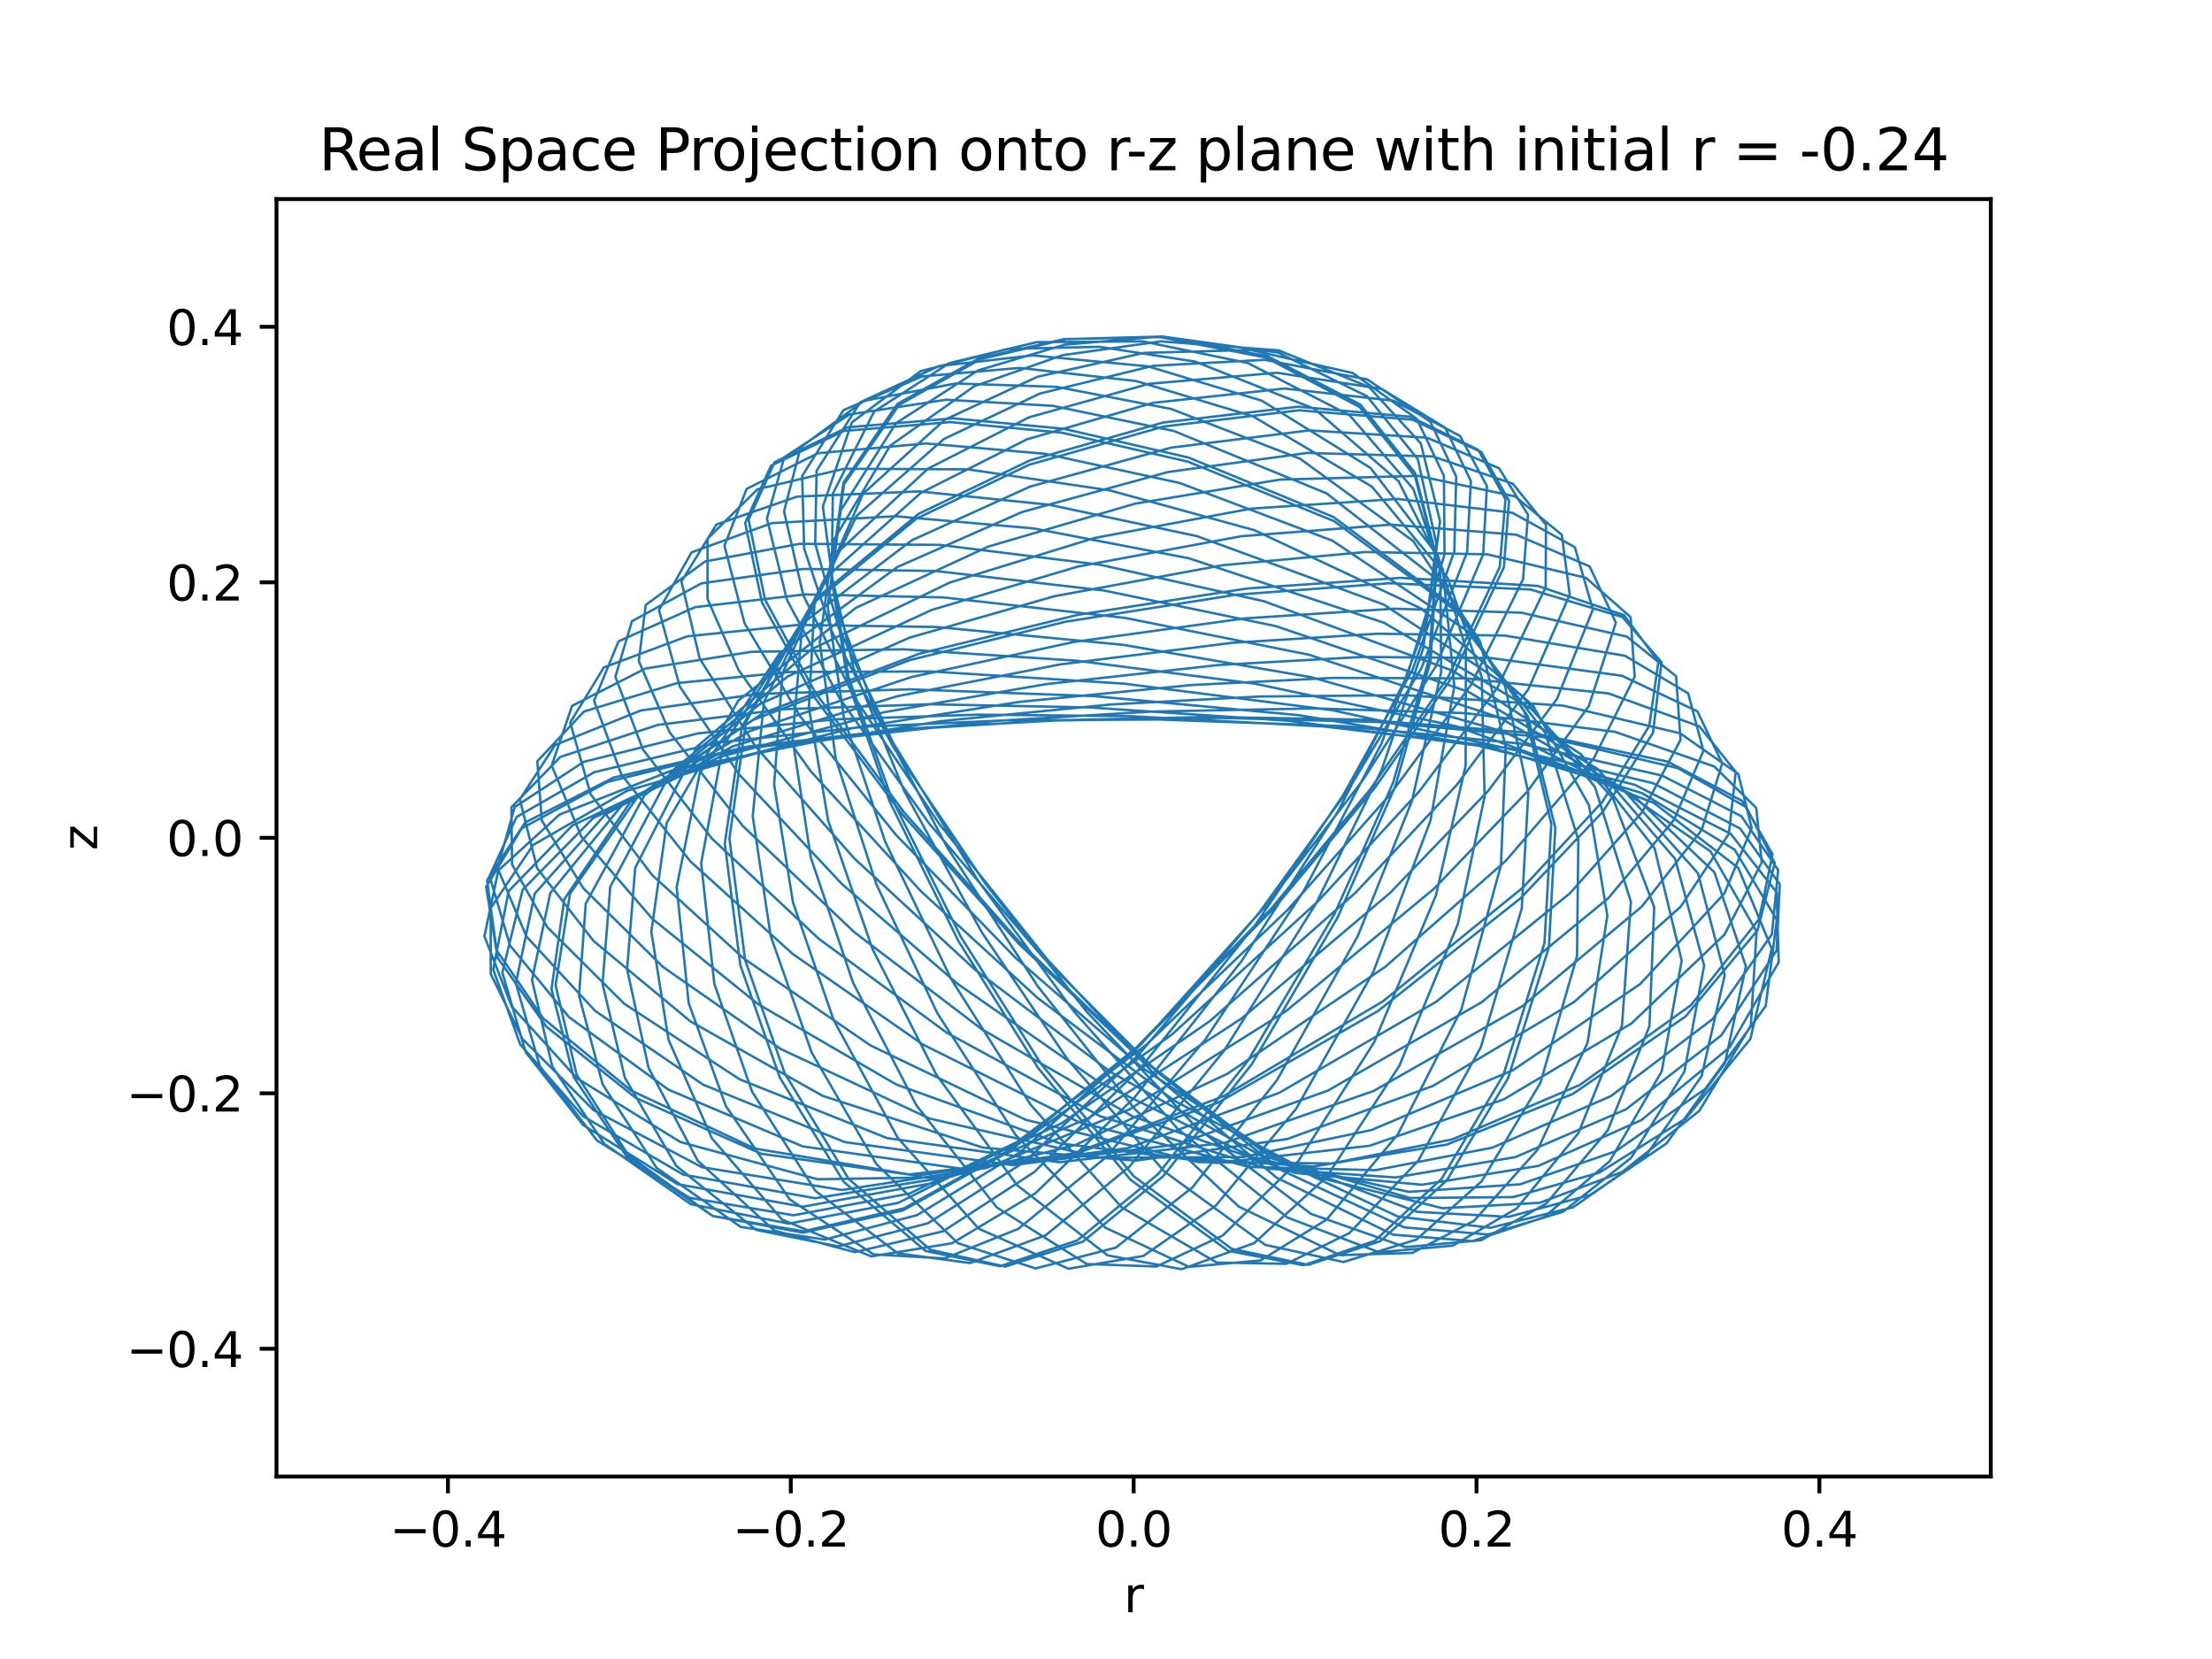 <?xml version="1.0" encoding="utf-8" standalone="no"?>
<!DOCTYPE svg PUBLIC "-//W3C//DTD SVG 1.1//EN"
  "http://www.w3.org/Graphics/SVG/1.1/DTD/svg11.dtd">
<svg xmlns:xlink="http://www.w3.org/1999/xlink" width="460.8pt" height="345.6pt" viewBox="0 0 460.8 345.6" xmlns="http://www.w3.org/2000/svg" version="1.1">
 <defs>
  <style type="text/css">*{stroke-linejoin: round; stroke-linecap: butt}</style>
 </defs>
 <g id="figure_1">
  <g id="patch_1">
   <path d="M 0 345.6 
L 460.8 345.6 
L 460.8 0 
L 0 0 
z
" style="fill: #ffffff"/>
  </g>
  <g id="axes_1">
   <g id="patch_2">
    <path d="M 57.6 307.584 
L 414.72 307.584 
L 414.72 41.472 
L 57.6 41.472 
z
" style="fill: #ffffff"/>
   </g>
   <g id="matplotlib.axis_1">
    <g id="xtick_1">
     <g id="line2d_1">
      <defs>
       <path id="m23ff209907" d="M 0 0 
L 0 3.5 
" style="stroke: #000000; stroke-width: 0.8"/>
      </defs>
      <g>
       <use xlink:href="#m23ff209907" x="93.312" y="307.584" style="stroke: #000000; stroke-width: 0.8"/>
      </g>
     </g>
     <g id="text_1">
      <!-- −0.4 -->
      <g transform="translate(81.171 322.182) scale(0.1 -0.1)">
       <defs>
        <path id="DejaVuSans-2212" d="M 678 2272 
L 4684 2272 
L 4684 1741 
L 678 1741 
L 678 2272 
z
" transform="scale(0.016)"/>
        <path id="DejaVuSans-30" d="M 2034 4250 
Q 1547 4250 1301 3770 
Q 1056 3291 1056 2328 
Q 1056 1369 1301 889 
Q 1547 409 2034 409 
Q 2525 409 2770 889 
Q 3016 1369 3016 2328 
Q 3016 3291 2770 3770 
Q 2525 4250 2034 4250 
z
M 2034 4750 
Q 2819 4750 3233 4129 
Q 3647 3509 3647 2328 
Q 3647 1150 3233 529 
Q 2819 -91 2034 -91 
Q 1250 -91 836 529 
Q 422 1150 422 2328 
Q 422 3509 836 4129 
Q 1250 4750 2034 4750 
z
" transform="scale(0.016)"/>
        <path id="DejaVuSans-2e" d="M 684 794 
L 1344 794 
L 1344 0 
L 684 0 
L 684 794 
z
" transform="scale(0.016)"/>
        <path id="DejaVuSans-34" d="M 2419 4116 
L 825 1625 
L 2419 1625 
L 2419 4116 
z
M 2253 4666 
L 3047 4666 
L 3047 1625 
L 3713 1625 
L 3713 1100 
L 3047 1100 
L 3047 0 
L 2419 0 
L 2419 1100 
L 313 1100 
L 313 1709 
L 2253 4666 
z
" transform="scale(0.016)"/>
       </defs>
       <use xlink:href="#DejaVuSans-2212"/>
       <use xlink:href="#DejaVuSans-30" x="83.789"/>
       <use xlink:href="#DejaVuSans-2e" x="147.412"/>
       <use xlink:href="#DejaVuSans-34" x="179.199"/>
      </g>
     </g>
    </g>
    <g id="xtick_2">
     <g id="line2d_2">
      <g>
       <use xlink:href="#m23ff209907" x="164.736" y="307.584" style="stroke: #000000; stroke-width: 0.8"/>
      </g>
     </g>
     <g id="text_2">
      <!-- −0.2 -->
      <g transform="translate(152.595 322.182) scale(0.1 -0.1)">
       <defs>
        <path id="DejaVuSans-32" d="M 1228 531 
L 3431 531 
L 3431 0 
L 469 0 
L 469 531 
Q 828 903 1448 1529 
Q 2069 2156 2228 2338 
Q 2531 2678 2651 2914 
Q 2772 3150 2772 3378 
Q 2772 3750 2511 3984 
Q 2250 4219 1831 4219 
Q 1534 4219 1204 4116 
Q 875 4013 500 3803 
L 500 4441 
Q 881 4594 1212 4672 
Q 1544 4750 1819 4750 
Q 2544 4750 2975 4387 
Q 3406 4025 3406 3419 
Q 3406 3131 3298 2873 
Q 3191 2616 2906 2266 
Q 2828 2175 2409 1742 
Q 1991 1309 1228 531 
z
" transform="scale(0.016)"/>
       </defs>
       <use xlink:href="#DejaVuSans-2212"/>
       <use xlink:href="#DejaVuSans-30" x="83.789"/>
       <use xlink:href="#DejaVuSans-2e" x="147.412"/>
       <use xlink:href="#DejaVuSans-32" x="179.199"/>
      </g>
     </g>
    </g>
    <g id="xtick_3">
     <g id="line2d_3">
      <g>
       <use xlink:href="#m23ff209907" x="236.16" y="307.584" style="stroke: #000000; stroke-width: 0.8"/>
      </g>
     </g>
     <g id="text_3">
      <!-- 0.0 -->
      <g transform="translate(228.208 322.182) scale(0.1 -0.1)">
       <use xlink:href="#DejaVuSans-30"/>
       <use xlink:href="#DejaVuSans-2e" x="63.623"/>
       <use xlink:href="#DejaVuSans-30" x="95.41"/>
      </g>
     </g>
    </g>
    <g id="xtick_4">
     <g id="line2d_4">
      <g>
       <use xlink:href="#m23ff209907" x="307.584" y="307.584" style="stroke: #000000; stroke-width: 0.8"/>
      </g>
     </g>
     <g id="text_4">
      <!-- 0.2 -->
      <g transform="translate(299.632 322.182) scale(0.1 -0.1)">
       <use xlink:href="#DejaVuSans-30"/>
       <use xlink:href="#DejaVuSans-2e" x="63.623"/>
       <use xlink:href="#DejaVuSans-32" x="95.41"/>
      </g>
     </g>
    </g>
    <g id="xtick_5">
     <g id="line2d_5">
      <g>
       <use xlink:href="#m23ff209907" x="379.008" y="307.584" style="stroke: #000000; stroke-width: 0.8"/>
      </g>
     </g>
     <g id="text_5">
      <!-- 0.4 -->
      <g transform="translate(371.056 322.182) scale(0.1 -0.1)">
       <use xlink:href="#DejaVuSans-30"/>
       <use xlink:href="#DejaVuSans-2e" x="63.623"/>
       <use xlink:href="#DejaVuSans-34" x="95.41"/>
      </g>
     </g>
    </g>
    <g id="text_6">
     <!-- r -->
     <g transform="translate(234.105 335.861) scale(0.1 -0.1)">
      <defs>
       <path id="DejaVuSans-72" d="M 2631 2963 
Q 2534 3019 2420 3045 
Q 2306 3072 2169 3072 
Q 1681 3072 1420 2755 
Q 1159 2438 1159 1844 
L 1159 0 
L 581 0 
L 581 3500 
L 1159 3500 
L 1159 2956 
Q 1341 3275 1631 3429 
Q 1922 3584 2338 3584 
Q 2397 3584 2469 3576 
Q 2541 3569 2628 3553 
L 2631 2963 
z
" transform="scale(0.016)"/>
      </defs>
      <use xlink:href="#DejaVuSans-72"/>
     </g>
    </g>
   </g>
   <g id="matplotlib.axis_2">
    <g id="ytick_1">
     <g id="line2d_6">
      <defs>
       <path id="m0afd8379f4" d="M 0 0 
L -3.5 0 
" style="stroke: #000000; stroke-width: 0.8"/>
      </defs>
      <g>
       <use xlink:href="#m0afd8379f4" x="57.6" y="280.973" style="stroke: #000000; stroke-width: 0.8"/>
      </g>
     </g>
     <g id="text_7">
      <!-- −0.4 -->
      <g transform="translate(26.317 284.772) scale(0.1 -0.1)">
       <use xlink:href="#DejaVuSans-2212"/>
       <use xlink:href="#DejaVuSans-30" x="83.789"/>
       <use xlink:href="#DejaVuSans-2e" x="147.412"/>
       <use xlink:href="#DejaVuSans-34" x="179.199"/>
      </g>
     </g>
    </g>
    <g id="ytick_2">
     <g id="line2d_7">
      <g>
       <use xlink:href="#m0afd8379f4" x="57.6" y="227.75" style="stroke: #000000; stroke-width: 0.8"/>
      </g>
     </g>
     <g id="text_8">
      <!-- −0.2 -->
      <g transform="translate(26.317 231.55) scale(0.1 -0.1)">
       <use xlink:href="#DejaVuSans-2212"/>
       <use xlink:href="#DejaVuSans-30" x="83.789"/>
       <use xlink:href="#DejaVuSans-2e" x="147.412"/>
       <use xlink:href="#DejaVuSans-32" x="179.199"/>
      </g>
     </g>
    </g>
    <g id="ytick_3">
     <g id="line2d_8">
      <g>
       <use xlink:href="#m0afd8379f4" x="57.6" y="174.528" style="stroke: #000000; stroke-width: 0.8"/>
      </g>
     </g>
     <g id="text_9">
      <!-- 0.0 -->
      <g transform="translate(34.697 178.327) scale(0.1 -0.1)">
       <use xlink:href="#DejaVuSans-30"/>
       <use xlink:href="#DejaVuSans-2e" x="63.623"/>
       <use xlink:href="#DejaVuSans-30" x="95.41"/>
      </g>
     </g>
    </g>
    <g id="ytick_4">
     <g id="line2d_9">
      <g>
       <use xlink:href="#m0afd8379f4" x="57.6" y="121.306" style="stroke: #000000; stroke-width: 0.8"/>
      </g>
     </g>
     <g id="text_10">
      <!-- 0.2 -->
      <g transform="translate(34.697 125.105) scale(0.1 -0.1)">
       <use xlink:href="#DejaVuSans-30"/>
       <use xlink:href="#DejaVuSans-2e" x="63.623"/>
       <use xlink:href="#DejaVuSans-32" x="95.41"/>
      </g>
     </g>
    </g>
    <g id="ytick_5">
     <g id="line2d_10">
      <g>
       <use xlink:href="#m0afd8379f4" x="57.6" y="68.083" style="stroke: #000000; stroke-width: 0.8"/>
      </g>
     </g>
     <g id="text_11">
      <!-- 0.4 -->
      <g transform="translate(34.697 71.882) scale(0.1 -0.1)">
       <use xlink:href="#DejaVuSans-30"/>
       <use xlink:href="#DejaVuSans-2e" x="63.623"/>
       <use xlink:href="#DejaVuSans-34" x="95.41"/>
      </g>
     </g>
    </g>
    <g id="text_12">
     <!-- z -->
     <g transform="translate(20.238 177.152) rotate(-90) scale(0.1 -0.1)">
      <defs>
       <path id="DejaVuSans-7a" d="M 353 3500 
L 3084 3500 
L 3084 2975 
L 922 459 
L 3084 459 
L 3084 0 
L 275 0 
L 275 525 
L 2438 3041 
L 353 3041 
L 353 3500 
z
" transform="scale(0.016)"/>
      </defs>
      <use xlink:href="#DejaVuSans-7a"/>
     </g>
    </g>
   </g>
   <g id="line2d_11">
    <path d="M 236.16 239.578 
L 236.847 239.734 
L 243.029 240.991 
L 273.546 243.017 
L 301.392 238.439 
L 327.67 227.878 
L 351.104 211.772 
L 366.131 193.797 
L 369.715 179.81 
L 363.811 168.175 
L 349.528 160.011 
L 322.373 153.635 
L 287.216 150.41 
L 254.23 149.558 
L 220.082 150.081 
L 188.724 151.807 
L 155.834 155.531 
L 127.841 161.974 
L 109.399 171.343 
L 101.467 183.365 
L 103.442 197.949 
L 113.148 212.136 
L 131.41 227.146 
L 157.238 239.266 
L 189.43 244.66 
L 222.829 240.783 
L 253.867 229.642 
L 287.024 210.633 
L 316.709 187.167 
L 333.921 169.071 
L 344.345 152.659 
L 346.128 137.956 
L 337.985 128.541 
L 318.819 122.795 
L 289.46 121.499 
L 257.532 123.89 
L 221.903 129.531 
L 189.464 137.532 
L 156.916 149.965 
L 131.288 167.111 
L 117.543 187.334 
L 114.885 206.032 
L 119.491 224.328 
L 130.582 240.977 
L 148.455 253.298 
L 167.367 256.494 
L 188.317 251.716 
L 211.008 239.166 
L 237.649 217.471 
L 265.878 188.647 
L 286.462 164.032 
L 302.675 140.809 
L 313.287 118.152 
L 314.358 104.3 
L 308.588 94.192 
L 294.229 87.423 
L 270.632 85.471 
L 242.411 88.858 
L 214.414 96.809 
L 190.939 108.03 
L 169.035 125.965 
L 154.533 151.465 
L 150.988 175.753 
L 154.221 201.048 
L 162.433 224.433 
L 175.746 246.178 
L 192.834 260.603 
L 208.314 263.777 
L 224.382 258.417 
L 241.245 244.597 
L 259.941 221.015 
L 278.007 190.372 
L 290.188 163.109 
L 297.711 137.281 
L 299.253 116.107 
L 294.807 98.55 
L 283.417 84.308 
L 264.115 74.221 
L 242.11 70.11 
L 222.147 70.647 
L 204.31 74.797 
L 187.317 84.337 
L 175.852 100.841 
L 173.109 119.574 
L 176.544 141.793 
L 185.285 166.871 
L 199.641 196.01 
L 216.246 222.475 
L 235.524 245.782 
L 255.807 260.556 
L 271.555 263.58 
L 286.41 258.476 
L 300.329 245.546 
L 313.178 223.96 
L 321.743 196.432 
L 323.159 171.614 
L 317.611 148.383 
L 303.157 126.606 
L 277.754 107.678 
L 247.585 95.312 
L 221.572 89.318 
L 198.576 87.15 
L 176.577 89.017 
L 161.363 96.286 
L 155.937 108.286 
L 159.372 124.902 
L 169.79 144.192 
L 188.27 169.142 
L 212.349 196.211 
L 237.055 219.944 
L 264.041 240.584 
L 291.167 253.417 
L 310.478 255.768 
L 327.696 251.511 
L 342.638 241.078 
L 354.483 224.168 
L 359.292 203.149 
L 353.713 181.893 
L 337.742 164.036 
L 312.239 149.429 
L 272.668 136.386 
L 234.456 128.735 
L 196.517 124.45 
L 167.605 123.834 
L 144.795 126.48 
L 128.856 133.601 
L 123.759 145.994 
L 129.476 161.392 
L 143.842 179.461 
L 165.085 198.68 
L 192.282 217.609 
L 224.746 233.759 
L 260.267 243.108 
L 286.525 243.766 
L 310.876 239.081 
L 335.555 228.353 
L 356.727 212.336 
L 369.127 194.612 
L 370.422 181.23 
L 362.763 170.035 
L 346.249 161.568 
L 316.85 154.918 
L 280.123 151.271 
L 241.241 149.887 
L 209.385 150.068 
L 180.203 151.39 
L 149.487 154.704 
L 123.799 160.862 
L 107.607 170.198 
L 101.989 182.507 
L 106.25 196.971 
L 118.538 211.88 
L 139.253 226.994 
L 167.225 238.819 
L 201.113 243.577 
L 234.873 239.197 
L 266.42 227.689 
L 299.177 208.693 
L 327.04 186.094 
L 342.085 169.203 
L 350.081 154.137 
L 349.167 140.883 
L 338.907 132.62 
L 316.918 127.629 
L 290.376 126.806 
L 259.371 128.815 
L 223.727 133.73 
L 189.831 141.05 
L 156.233 152.294 
L 129.535 167.778 
L 114.627 186.059 
L 110.823 204.149 
L 115.042 222.173 
L 125.889 238.273 
L 143.923 250.856 
L 164.303 254.903 
L 187.103 250.586 
L 210.876 238.644 
L 238.745 217.677 
L 268.226 189.553 
L 289.603 165.492 
L 306.467 142.636 
L 317.28 120.673 
L 318.312 107.236 
L 312.27 97.532 
L 297.261 91.174 
L 272.737 89.657 
L 243.96 93.257 
L 214.578 101.37 
L 189.947 112.556 
L 166.574 130.34 
L 150.606 155.475 
L 146.068 179.793 
L 148.813 204.981 
L 156.666 227.402 
L 169.85 248.056 
L 187.037 261.091 
L 202.093 263.112 
L 217.832 257.33 
L 235.359 242.957 
L 255.002 218.872 
L 274.258 188.033 
L 287.86 160.274 
L 296.51 134.987 
L 299.235 113.32 
L 295.364 95.677 
L 284.765 82.536 
L 266.257 73.456 
L 241.969 70.079 
L 221.768 71.812 
L 203.758 77.163 
L 186.656 88.158 
L 175.144 106.328 
L 172.414 126.334 
L 175.807 149.596 
L 184.397 175.324 
L 198.135 203.931 
L 214.701 230.145 
L 233.678 251.529 
L 253.473 263.011 
L 267.977 263.273 
L 281.095 256.884 
L 295.423 241.834 
L 308.491 218.142 
L 317.007 189.238 
L 318.375 165.188 
L 313.53 142.915 
L 300.088 121.283 
L 276.319 102.752 
L 244.507 89.773 
L 219.335 84.541 
L 197.116 83.271 
L 176.963 86.335 
L 163.383 95.254 
L 159.761 108.032 
L 163.94 124.978 
L 174.919 145.494 
L 193.54 171.52 
L 217.004 199.12 
L 241.132 223.374 
L 267.017 243.808 
L 292.519 255.68 
L 309.986 257.171 
L 325.594 252.438 
L 339.823 241.174 
L 350.89 223.248 
L 355.003 201.158 
L 348.963 178.914 
L 332.863 160.206 
L 305.881 144.104 
L 265.771 130.43 
L 229.948 123.006 
L 194.855 118.944 
L 167.382 118.523 
L 146.117 121.526 
L 131.652 129.407 
L 128.194 140.969 
L 133.933 156.127 
L 148.282 174.665 
L 170.542 195.538 
L 197.267 215.158 
L 229.138 232.509 
L 263.85 243.433 
L 290.724 245.283 
L 315.654 241.057 
L 338.733 231.095 
L 358.595 215.669 
L 370.105 197.979 
L 370.755 184.205 
L 362.514 172.607 
L 344.413 163.173 
L 313.688 155.774 
L 275.724 151.336 
L 235.454 149.199 
L 203.657 148.874 
L 173.978 149.853 
L 145.388 152.782 
L 121.596 158.71 
L 107.231 168.118 
L 103.646 180.81 
L 109.671 195.095 
L 123.956 210.567 
L 146.473 225.957 
L 175.964 237.914 
L 210.971 242.711 
L 245.189 238.42 
L 276.644 227.183 
L 308.666 208.773 
L 335.016 187.128 
L 348.732 170.789 
L 354.85 156.414 
L 351.672 144.431 
L 338.502 136.603 
L 313.541 132.404 
L 286.888 132.017 
L 256.652 133.916 
L 220.647 138.445 
L 186.846 145.059 
L 152.704 155.458 
L 126.177 169.58 
L 111.408 186.142 
L 107.46 204.854 
L 112.445 222.064 
L 124.358 237.586 
L 143.668 249.525 
L 165.322 253.166 
L 189.422 248.654 
L 214.742 236.538 
L 244.119 215.52 
L 274.482 187.844 
L 295.686 164.82 
L 311.921 143.282 
L 321.992 122.345 
L 322.054 109.34 
L 315.142 100.758 
L 298.502 95.088 
L 272.326 94.357 
L 243.339 98.33 
L 212.898 106.669 
L 186.926 118.129 
L 162.405 136.115 
L 145.774 161.097 
L 140.961 184.784 
L 143.467 208.959 
L 151.208 230.407 
L 164.503 249.849 
L 182.002 261.32 
L 196.788 262.15 
L 212.101 256.005 
L 230.417 241.066 
L 251.114 216.514 
L 271.575 185.614 
L 287.775 154.935 
L 297.34 128.862 
L 299.987 108.568 
L 295.988 92.377 
L 285.171 80.594 
L 266.376 72.995 
L 241.863 71.112 
L 221.298 73.999 
L 202.909 80.487 
L 185.432 92.855 
L 173.628 112.591 
L 170.778 133.834 
L 174.105 158.083 
L 182.552 184.186 
L 195.237 211.004 
L 211.581 236.433 
L 230.284 255.763 
L 247.71 263.915 
L 262.606 262.569 
L 276.347 254.067 
L 291.177 236.341 
L 304.421 210.284 
L 312.676 180.264 
L 313.679 155.68 
L 308.319 133.565 
L 294.429 112.728 
L 270.82 95.552 
L 243.979 85.194 
L 220.214 80.596 
L 199.095 79.884 
L 179.967 83.512 
L 166.788 93.175 
L 163.329 106.534 
L 167.341 124.019 
L 177.857 145.054 
L 195.674 171.647 
L 218.14 199.842 
L 241.249 224.606 
L 265.962 245.337 
L 290.19 257.196 
L 306.739 258.546 
L 321.591 253.609 
L 335.366 241.864 
L 346.165 223.179 
L 350.328 200.112 
L 344.697 176.763 
L 329.371 157.134 
L 302.698 139.756 
L 263.252 125.234 
L 229.119 117.638 
L 195.786 113.508 
L 166.56 113.287 
L 146.861 116.977 
L 134.506 126.032 
L 133.076 137.72 
L 139.509 152.569 
L 154.729 172.046 
L 177.904 194.142 
L 204.499 214.389 
L 235.945 232.56 
L 269.81 244.344 
L 296.214 246.804 
L 320.461 242.878 
L 341.935 233.336 
L 360.277 218.22 
L 370.536 200.434 
L 370.106 185.878 
L 360.543 173.706 
L 340.571 163.489 
L 307.995 155.343 
L 268.484 150.158 
L 226.956 147.372 
L 193.57 146.712 
L 163.287 147.738 
L 137.033 151.012 
L 116.747 157.675 
L 106.545 168.16 
L 106.66 180.055 
L 113.98 193.114 
L 130.023 209.082 
L 154.092 224.85 
L 184.829 237.096 
L 220.656 242.121 
L 255.15 238.07 
L 286.139 227.277 
L 317.165 209.594 
L 342.001 188.873 
L 354.497 172.901 
L 358.772 159.027 
L 353.598 148.181 
L 337.851 140.767 
L 310.61 137.086 
L 283.731 136.855 
L 253.839 138.535 
L 217.842 142.53 
L 184.203 148.364 
L 149.817 157.75 
L 123.546 170.439 
L 108.87 185.371 
L 104.646 202.593 
L 109.503 219.182 
L 121.487 234.38 
L 141.143 246.684 
L 167.225 251.384 
L 194.098 246.497 
L 221.186 233.969 
L 252.033 212.715 
L 282.382 185.97 
L 303.421 163.571 
L 318.381 143.588 
L 327.004 123.887 
L 325.35 111.408 
L 315.621 103.409 
L 295.416 99.128 
L 266.644 99.91 
L 236.436 104.93 
L 205.882 113.862 
L 178.324 126.615 
L 153.833 145.924 
L 138.889 171.414 
L 135.687 194.091 
L 139.263 216.579 
L 148.287 237.11 
L 162.913 254.069 
L 181.512 261.735 
L 198.317 258.996 
L 215.64 248.629 
L 236.291 228.678 
L 258.68 200.156 
L 278.811 168.886 
L 293.044 140.99 
L 300.915 115.555 
L 300.797 99.139 
L 295.149 87.26 
L 281.773 77.694 
L 260.488 72.906 
L 238.315 73.511 
L 216.069 78.506 
L 196.825 87.438 
L 179.764 102.875 
L 169.661 125.951 
L 168.503 147.441 
L 172.529 170.954 
L 181.76 197.702 
L 195.038 223.844 
L 211.888 246.904 
L 230.731 261.51 
L 246.155 264.399 
L 261.265 258.965 
L 276.338 245.198 
L 291.493 222.054 
L 303.698 192.482 
L 309.268 165.95 
L 308.67 141.045 
L 301.614 120.441 
L 285.773 101.358 
L 261.002 86.721 
L 236.703 79.381 
L 212.378 76.644 
L 192.104 78.415 
L 175.71 85.442 
L 167.106 99.15 
L 167.525 114.309 
L 173.327 131.641 
L 186.109 155.654 
L 205.311 184.122 
L 226.283 210.647 
L 249.173 234.808 
L 273.082 252.863 
L 292.793 259.792 
L 308.58 258.358 
L 322.111 250.727 
L 334.931 235.453 
L 343.615 213.751 
L 344.598 188.966 
L 336.025 166.318 
L 319.053 147.733 
L 288.342 129.74 
L 247.63 116.291 
L 215.234 110.07 
L 186.518 107.543 
L 160.809 108.972 
L 144.063 115.068 
L 137.275 127.082 
L 141.602 143 
L 154.034 161.392 
L 175.441 184.205 
L 199.549 205.003 
L 228.814 225.346 
L 261.09 241.147 
L 293.491 248.287 
L 316.687 246.707 
L 336.56 239.837 
L 355.197 226.872 
L 367.823 209.591 
L 370.147 191.613 
L 361.348 176.995 
L 342.067 165.223 
L 310.525 155.644 
L 270.589 148.987 
L 227.932 145.019 
L 189.523 143.6 
L 157.939 144.546 
L 133.5 148.008 
L 115.631 155.198 
L 108.293 166.517 
L 111.879 180.832 
L 123.663 196.042 
L 143.852 212.788 
L 171.37 228.283 
L 204.772 239.073 
L 236.568 241.788 
L 268.166 237.282 
L 298.512 226.223 
L 327.924 208.731 
L 350.122 188.868 
L 360.151 173.709 
L 361.588 160.796 
L 354.025 151.324 
L 335.1 144.459 
L 305.443 141.319 
L 277.782 141.219 
L 248.248 142.702 
L 212.417 146.211 
L 177.479 151.704 
L 143.816 160.37 
L 119.221 171.967 
L 105.961 185.65 
L 102.739 201.945 
L 108.375 217.585 
L 121.461 232.533 
L 142.329 244.69 
L 169.82 249.614 
L 198.5 245.025 
L 226.827 232.867 
L 258.705 212.127 
L 289.58 186.008 
L 310.034 164.736 
L 324.342 145.609 
L 331.829 126.971 
L 328.068 113.992 
L 315.009 106.799 
L 291.178 103.939 
L 260.687 105.95 
L 227.964 112.086 
L 197.854 121.356 
L 169.04 135.277 
L 145.176 155.549 
L 132.32 180.808 
L 130.639 201.908 
L 135.099 222.426 
L 145.357 241.799 
L 161.288 256.34 
L 178.061 260.852 
L 196.445 256.506 
L 215.417 244.192 
L 237.695 222.355 
L 261.461 192.736 
L 279.827 165.612 
L 294.226 139.613 
L 302.966 114.819 
L 303.353 99.261 
L 297.97 87.845 
L 284.827 79.04 
L 263.457 74.963 
L 240.232 76.205 
L 216.637 81.986 
L 196.62 91.46 
L 178.424 107.487 
L 167.043 131.248 
L 165.116 153.986 
L 168.91 178.644 
L 177.682 204.656 
L 190.892 230.244 
L 207.649 251.53 
L 226.387 263.318 
L 240.894 263.84 
L 254.735 257.362 
L 270.45 241.898 
L 286.297 217.069 
L 299.136 186.508 
L 305.314 159.488 
L 305.374 135.124 
L 299.537 115.759 
L 285.522 97.497 
L 262.86 83.471 
L 239.169 76.321 
L 215.117 74.034 
L 195.61 76.267 
L 179.209 83.797 
L 170.111 98.07 
L 169.826 113.252 
L 174.712 130.804 
L 186.068 154.76 
L 203.74 183.43 
L 223.639 210.606 
L 245.391 235.22 
L 268.173 253.63 
L 287.279 260.865 
L 302.654 259.49 
L 315.947 251.745 
L 328.79 236.073 
L 337.89 213.628 
L 339.745 187.862 
L 332.278 163.986 
L 316.945 144.82 
L 288.256 125.935 
L 249.339 111.683 
L 218.594 105.152 
L 191.467 102.366 
L 166.072 103.452 
L 149.247 109.259 
L 141.954 121.145 
L 145.753 137.19 
L 157.414 155.547 
L 177.997 178.853 
L 203.135 202.012 
L 231.379 223.338 
L 262.46 240.619 
L 293.759 249.561 
L 315.222 249.381 
L 333.175 244.278 
L 351.192 232.986 
L 364.63 216.435 
L 369.089 197.656 
L 362.121 180.801 
L 344.544 167.27 
L 316.834 156.544 
L 277.549 147.948 
L 234.106 142.411 
L 193.989 139.878 
L 164.421 139.987 
L 141.083 142.3 
L 121.654 148.227 
L 111.935 158.586 
L 112.87 170.942 
L 121.498 185.011 
L 138.075 201.406 
L 162.633 218.521 
L 193.634 233.01 
L 229.418 241.186 
L 258.973 241.029 
L 285.7 235.404 
L 315.159 222.945 
L 341.649 205.02 
L 359.21 186.136 
L 364.912 172.508 
L 362.129 161.24 
L 349.994 152.755 
L 325.725 147.007 
L 292.834 144.821 
L 262.415 145.095 
L 231.487 146.751 
L 196.088 150.215 
L 160.694 156.01 
L 130.639 164.723 
L 111.055 176.032 
L 102.222 189.17 
L 102.225 202.885 
L 108.83 216.413 
L 123.657 231.265 
L 146.214 243.142 
L 175.388 247.903 
L 205.605 243.282 
L 235.194 231.149 
L 267.918 210.629 
L 298.692 185.169 
L 318.161 164.915 
L 330.997 147.057 
L 336.616 129.714 
L 331.164 118.009 
L 315.883 111.394 
L 289.82 109.285 
L 258.615 111.701 
L 224.629 118.009 
L 194.082 127.066 
L 164.053 140.95 
L 139.828 160.736 
L 127.13 184.746 
L 125.516 204.966 
L 130.172 224.523 
L 140.877 242.887 
L 157.533 256.21 
L 174.587 259.647 
L 193.3 254.83 
L 213.429 242.048 
L 237.071 219.861 
L 262.238 190.223 
L 281.15 164.101 
L 296.103 139.201 
L 305.623 115.052 
L 306.409 100.217 
L 301.07 89.116 
L 287.834 81.021 
L 266.048 77.652 
L 239.35 79.956 
L 214.372 86.934 
L 193.346 97.611 
L 174.489 115.071 
L 162.999 140.278 
L 161.268 163.408 
L 165.189 187.971 
L 173.666 212.498 
L 187.008 237.02 
L 203.876 255.945 
L 222.592 264.301 
L 238.174 261.639 
L 253.254 251.178 
L 270.012 230.976 
L 286.098 202.439 
L 297.977 170.999 
L 302.963 142.947 
L 300.573 118.58 
L 291.361 100.278 
L 273.798 85.157 
L 248.954 75.321 
L 229.062 72.247 
L 209.962 72.679 
L 191.797 77.309 
L 177.467 87.99 
L 171.42 105.482 
L 174.166 126.369 
L 182.553 148.673 
L 197.347 176.579 
L 216.167 205.44 
L 236.404 231.05 
L 258.083 251.376 
L 279.171 261.469 
L 294.182 261.008 
L 307.091 254.305 
L 320.324 239.488 
L 330.719 217.208 
L 334.839 190.733 
L 331.022 167.781 
L 319.383 147.013 
L 296.081 126.784 
L 261.314 110.449 
L 231.167 102.149 
L 201.616 97.771 
L 175.822 97.652 
L 157.817 101.912 
L 147.402 112.214 
L 147.386 124.774 
L 153.863 139.593 
L 168.876 160.65 
L 191.902 185.714 
L 216.134 207.876 
L 244.569 229.257 
L 274.822 245.325 
L 300.527 251.697 
L 320.765 250.567 
L 337.898 244.163 
L 354.001 231.409 
L 364.73 213.638 
L 365.933 194.078 
L 356.333 177.364 
L 336.129 163.285 
L 303.465 151.318 
L 261.472 142.431 
L 224.229 137.632 
L 188.169 135.264 
L 156.527 135.786 
L 134.483 139.262 
L 119.173 147.042 
L 114.925 159.474 
L 121.121 174.324 
L 135.933 191.436 
L 157.856 209.133 
L 186.712 225.919 
L 220.804 238.186 
L 253.501 242.276 
L 285.294 238.692 
L 313.244 229.028 
L 339.842 213.222 
L 359.227 194.71 
L 367.003 179.664 
L 365.859 168.305 
L 357.115 159.675 
L 336.409 152.447 
L 305.18 148.553 
L 273.918 147.575 
L 240.064 148.225 
L 207.022 150.208 
L 172.341 154.022 
L 140.087 160.453 
L 116.577 169.676 
L 103.802 181.345 
L 100.914 195.025 
L 106.599 209.663 
L 120.131 224.572 
L 141.726 237.896 
L 170.316 245.662 
L 197.397 245.213 
L 224.052 238.51 
L 255.706 223.682 
L 288.617 201.377 
L 313.683 179.328 
L 332.03 157.97 
L 340.535 140.951 
L 339.681 128.561 
L 330.386 120.369 
L 309.822 115.471 
L 284.401 114.995 
L 254.722 117.743 
L 219.673 124.202 
L 189.423 132.853 
L 158.372 146.622 
L 134.232 165.711 
L 122.02 188.264 
L 120.625 207.421 
L 125.541 225.885 
L 136.807 243.315 
L 154.318 255.591 
L 171.844 258.227 
L 191.072 253.122 
L 212.452 240.059 
L 237.535 217.716 
L 264.102 188.227 
L 283.851 162.596 
L 299.08 138.845 
L 308.973 115.482 
L 309.752 101.255 
L 304.155 90.824 
L 290.316 83.478 
L 267.634 80.93 
L 240.205 83.923 
L 213.965 91.509 
L 191.853 102.653 
L 171.756 120.608 
L 159.137 146.266 
L 156.804 170.013 
L 160.537 194.944 
L 169.088 219.261 
L 182.531 242.45 
L 199.543 258.982 
L 215.735 264.236 
L 232.401 259.921 
L 248.429 247.341 
L 266.055 224.957 
L 282.852 194.997 
L 294.129 166.862 
L 300.221 140.007 
L 300.043 118.758 
L 294.431 101.87 
L 281.158 86.518 
L 259.937 75.617 
L 238.054 71.113 
L 215.967 71.28 
L 197.773 75.639 
L 182.095 85.741 
L 173.492 102.847 
L 173.269 120.055 
L 177.841 139.256 
L 188.388 164.838 
L 204.551 194.257 
L 222.271 220.527 
L 242.521 244.015 
L 263.572 259.324 
L 279.884 262.901 
L 295.056 258.237 
L 308.662 246.07 
L 320.905 225.555 
L 328.52 199.191 
L 328.795 174.977 
L 321.906 152.702 
L 305.635 131.423 
L 277.559 112.627 
L 245.709 100.601 
L 217.752 94.542 
L 192.935 92.374 
L 170.38 94.42 
L 155.537 101.844 
L 150.914 113.673 
L 155.11 129.862 
L 166.691 149.236 
L 186.645 173.91 
L 211.66 199.638 
L 238.045 222.501 
L 266.672 241.61 
L 295.173 252.445 
L 314.257 253.489 
L 331.301 248.917 
L 347.147 238.21 
L 359.322 221.486 
L 363.698 201.318 
L 357.165 181.739 
L 340.056 165.525 
L 313.283 152.428 
L 273.191 141.084 
L 234.032 134.336 
L 195.191 130.616 
L 166.354 130.179 
L 143.144 132.565 
L 125.798 139.037 
L 118.789 150.514 
L 123.041 165.467 
L 135.844 182.277 
L 154.878 199.622 
L 181.384 217.807 
L 213.636 233.261 
L 249.599 242.08 
L 277.367 242.374 
L 302.518 237.36 
L 329.097 226.023 
L 352.243 209.41 
L 366.462 191.454 
L 369.26 177.958 
L 362.904 166.83 
L 347.402 158.66 
L 319.385 152.716 
L 283.966 149.909 
L 252.066 149.353 
L 219.236 150.067 
L 187.377 152.03 
L 154.275 156.083 
L 126.58 162.882 
L 108.685 172.556 
L 101.272 184.761 
L 103.673 199.538 
L 113.816 213.865 
L 132.465 228.722 
L 158.61 240.359 
L 191.008 244.905 
L 223.673 240.274 
L 254.955 228.328 
L 288.116 208.575 
L 317.319 184.836 
L 333.815 167.026 
L 343.572 151.223 
L 345.481 137.82 
L 338.285 128.136 
L 320.312 122.046 
L 291.77 120.379 
L 259.71 122.602 
L 224.463 128.097 
L 191.525 136.178 
L 159.059 148.516 
L 133.016 165.718 
L 118.739 186.188 
L 115.737 205.227 
L 120.138 223.895 
L 130.935 240.706 
L 148.482 253.316 
L 167.275 256.789 
L 188.135 252.136 
L 210.5 239.725 
L 236.803 218.149 
L 264.787 189.333 
L 285.349 164.55 
L 301.702 140.985 
L 312.414 118.128 
L 313.624 104.021 
L 307.946 93.708 
L 293.786 86.816 
L 270.436 84.724 
L 242.343 88.014 
L 214.591 95.89 
L 191.357 107.049 
L 169.701 124.926 
L 155.395 150.401 
L 151.954 174.682 
L 155.231 200.02 
L 163.46 223.558 
L 176.758 245.549 
L 193.804 260.341 
L 209.403 263.861 
L 225.579 258.657 
L 242.298 245.034 
L 260.806 221.644 
L 278.664 191.099 
L 290.713 163.67 
L 298.023 137.656 
L 299.312 116.68 
L 294.762 99.222 
L 283.205 84.77 
L 263.728 74.491 
L 241.725 70.239 
L 221.715 70.641 
L 203.849 74.695 
L 186.953 84.142 
L 175.704 100.547 
L 173.174 119.013 
L 176.722 140.923 
L 185.617 165.977 
L 200.159 195.15 
L 216.838 221.581 
L 236.212 245.052 
L 256.592 260.154 
L 272.539 263.49 
L 287.552 258.561 
L 301.403 245.882 
L 314.18 224.579 
L 322.67 197.284 
L 324.005 172.491 
L 318.3 149.253 
L 303.639 127.51 
L 277.908 108.551 
L 247.475 96.17 
L 221.198 90.133 
L 197.956 87.929 
L 175.827 89.774 
L 160.613 97.003 
L 155.23 108.946 
L 158.733 125.488 
L 169.274 144.745 
L 187.93 169.625 
L 212.161 196.528 
L 237.089 220.14 
L 264.304 240.599 
L 264.304 240.599 
" clip-path="url(#p1c3758d549)" style="fill: none; stroke: #1f77b4; stroke-width: 0.5; stroke-linecap: square"/>
   </g>
   <g id="patch_3">
    <path d="M 57.6 307.584 
L 57.6 41.472 
" style="fill: none; stroke: #000000; stroke-width: 0.8; stroke-linejoin: miter; stroke-linecap: square"/>
   </g>
   <g id="patch_4">
    <path d="M 414.72 307.584 
L 414.72 41.472 
" style="fill: none; stroke: #000000; stroke-width: 0.8; stroke-linejoin: miter; stroke-linecap: square"/>
   </g>
   <g id="patch_5">
    <path d="M 57.6 307.584 
L 414.72 307.584 
" style="fill: none; stroke: #000000; stroke-width: 0.8; stroke-linejoin: miter; stroke-linecap: square"/>
   </g>
   <g id="patch_6">
    <path d="M 57.6 41.472 
L 414.72 41.472 
" style="fill: none; stroke: #000000; stroke-width: 0.8; stroke-linejoin: miter; stroke-linecap: square"/>
   </g>
   <g id="text_13">
    <!-- Real Space Projection onto r-z plane with initial r = -0.24 -->
    <g transform="translate(66.416 35.472) scale(0.12 -0.12)">
     <defs>
      <path id="DejaVuSans-52" d="M 2841 2188 
Q 3044 2119 3236 1894 
Q 3428 1669 3622 1275 
L 4263 0 
L 3584 0 
L 2988 1197 
Q 2756 1666 2539 1819 
Q 2322 1972 1947 1972 
L 1259 1972 
L 1259 0 
L 628 0 
L 628 4666 
L 2053 4666 
Q 2853 4666 3247 4331 
Q 3641 3997 3641 3322 
Q 3641 2881 3436 2590 
Q 3231 2300 2841 2188 
z
M 1259 4147 
L 1259 2491 
L 2053 2491 
Q 2509 2491 2742 2702 
Q 2975 2913 2975 3322 
Q 2975 3731 2742 3939 
Q 2509 4147 2053 4147 
L 1259 4147 
z
" transform="scale(0.016)"/>
      <path id="DejaVuSans-65" d="M 3597 1894 
L 3597 1613 
L 953 1613 
Q 991 1019 1311 708 
Q 1631 397 2203 397 
Q 2534 397 2845 478 
Q 3156 559 3463 722 
L 3463 178 
Q 3153 47 2828 -22 
Q 2503 -91 2169 -91 
Q 1331 -91 842 396 
Q 353 884 353 1716 
Q 353 2575 817 3079 
Q 1281 3584 2069 3584 
Q 2775 3584 3186 3129 
Q 3597 2675 3597 1894 
z
M 3022 2063 
Q 3016 2534 2758 2815 
Q 2500 3097 2075 3097 
Q 1594 3097 1305 2825 
Q 1016 2553 972 2059 
L 3022 2063 
z
" transform="scale(0.016)"/>
      <path id="DejaVuSans-61" d="M 2194 1759 
Q 1497 1759 1228 1600 
Q 959 1441 959 1056 
Q 959 750 1161 570 
Q 1363 391 1709 391 
Q 2188 391 2477 730 
Q 2766 1069 2766 1631 
L 2766 1759 
L 2194 1759 
z
M 3341 1997 
L 3341 0 
L 2766 0 
L 2766 531 
Q 2569 213 2275 61 
Q 1981 -91 1556 -91 
Q 1019 -91 701 211 
Q 384 513 384 1019 
Q 384 1609 779 1909 
Q 1175 2209 1959 2209 
L 2766 2209 
L 2766 2266 
Q 2766 2663 2505 2880 
Q 2244 3097 1772 3097 
Q 1472 3097 1187 3025 
Q 903 2953 641 2809 
L 641 3341 
Q 956 3463 1253 3523 
Q 1550 3584 1831 3584 
Q 2591 3584 2966 3190 
Q 3341 2797 3341 1997 
z
" transform="scale(0.016)"/>
      <path id="DejaVuSans-6c" d="M 603 4863 
L 1178 4863 
L 1178 0 
L 603 0 
L 603 4863 
z
" transform="scale(0.016)"/>
      <path id="DejaVuSans-20" transform="scale(0.016)"/>
      <path id="DejaVuSans-53" d="M 3425 4513 
L 3425 3897 
Q 3066 4069 2747 4153 
Q 2428 4238 2131 4238 
Q 1616 4238 1336 4038 
Q 1056 3838 1056 3469 
Q 1056 3159 1242 3001 
Q 1428 2844 1947 2747 
L 2328 2669 
Q 3034 2534 3370 2195 
Q 3706 1856 3706 1288 
Q 3706 609 3251 259 
Q 2797 -91 1919 -91 
Q 1588 -91 1214 -16 
Q 841 59 441 206 
L 441 856 
Q 825 641 1194 531 
Q 1563 422 1919 422 
Q 2459 422 2753 634 
Q 3047 847 3047 1241 
Q 3047 1584 2836 1778 
Q 2625 1972 2144 2069 
L 1759 2144 
Q 1053 2284 737 2584 
Q 422 2884 422 3419 
Q 422 4038 858 4394 
Q 1294 4750 2059 4750 
Q 2388 4750 2728 4690 
Q 3069 4631 3425 4513 
z
" transform="scale(0.016)"/>
      <path id="DejaVuSans-70" d="M 1159 525 
L 1159 -1331 
L 581 -1331 
L 581 3500 
L 1159 3500 
L 1159 2969 
Q 1341 3281 1617 3432 
Q 1894 3584 2278 3584 
Q 2916 3584 3314 3078 
Q 3713 2572 3713 1747 
Q 3713 922 3314 415 
Q 2916 -91 2278 -91 
Q 1894 -91 1617 61 
Q 1341 213 1159 525 
z
M 3116 1747 
Q 3116 2381 2855 2742 
Q 2594 3103 2138 3103 
Q 1681 3103 1420 2742 
Q 1159 2381 1159 1747 
Q 1159 1113 1420 752 
Q 1681 391 2138 391 
Q 2594 391 2855 752 
Q 3116 1113 3116 1747 
z
" transform="scale(0.016)"/>
      <path id="DejaVuSans-63" d="M 3122 3366 
L 3122 2828 
Q 2878 2963 2633 3030 
Q 2388 3097 2138 3097 
Q 1578 3097 1268 2742 
Q 959 2388 959 1747 
Q 959 1106 1268 751 
Q 1578 397 2138 397 
Q 2388 397 2633 464 
Q 2878 531 3122 666 
L 3122 134 
Q 2881 22 2623 -34 
Q 2366 -91 2075 -91 
Q 1284 -91 818 406 
Q 353 903 353 1747 
Q 353 2603 823 3093 
Q 1294 3584 2113 3584 
Q 2378 3584 2631 3529 
Q 2884 3475 3122 3366 
z
" transform="scale(0.016)"/>
      <path id="DejaVuSans-50" d="M 1259 4147 
L 1259 2394 
L 2053 2394 
Q 2494 2394 2734 2622 
Q 2975 2850 2975 3272 
Q 2975 3691 2734 3919 
Q 2494 4147 2053 4147 
L 1259 4147 
z
M 628 4666 
L 2053 4666 
Q 2838 4666 3239 4311 
Q 3641 3956 3641 3272 
Q 3641 2581 3239 2228 
Q 2838 1875 2053 1875 
L 1259 1875 
L 1259 0 
L 628 0 
L 628 4666 
z
" transform="scale(0.016)"/>
      <path id="DejaVuSans-6f" d="M 1959 3097 
Q 1497 3097 1228 2736 
Q 959 2375 959 1747 
Q 959 1119 1226 758 
Q 1494 397 1959 397 
Q 2419 397 2687 759 
Q 2956 1122 2956 1747 
Q 2956 2369 2687 2733 
Q 2419 3097 1959 3097 
z
M 1959 3584 
Q 2709 3584 3137 3096 
Q 3566 2609 3566 1747 
Q 3566 888 3137 398 
Q 2709 -91 1959 -91 
Q 1206 -91 779 398 
Q 353 888 353 1747 
Q 353 2609 779 3096 
Q 1206 3584 1959 3584 
z
" transform="scale(0.016)"/>
      <path id="DejaVuSans-6a" d="M 603 3500 
L 1178 3500 
L 1178 -63 
Q 1178 -731 923 -1031 
Q 669 -1331 103 -1331 
L -116 -1331 
L -116 -844 
L 38 -844 
Q 366 -844 484 -692 
Q 603 -541 603 -63 
L 603 3500 
z
M 603 4863 
L 1178 4863 
L 1178 4134 
L 603 4134 
L 603 4863 
z
" transform="scale(0.016)"/>
      <path id="DejaVuSans-74" d="M 1172 4494 
L 1172 3500 
L 2356 3500 
L 2356 3053 
L 1172 3053 
L 1172 1153 
Q 1172 725 1289 603 
Q 1406 481 1766 481 
L 2356 481 
L 2356 0 
L 1766 0 
Q 1100 0 847 248 
Q 594 497 594 1153 
L 594 3053 
L 172 3053 
L 172 3500 
L 594 3500 
L 594 4494 
L 1172 4494 
z
" transform="scale(0.016)"/>
      <path id="DejaVuSans-69" d="M 603 3500 
L 1178 3500 
L 1178 0 
L 603 0 
L 603 3500 
z
M 603 4863 
L 1178 4863 
L 1178 4134 
L 603 4134 
L 603 4863 
z
" transform="scale(0.016)"/>
      <path id="DejaVuSans-6e" d="M 3513 2113 
L 3513 0 
L 2938 0 
L 2938 2094 
Q 2938 2591 2744 2837 
Q 2550 3084 2163 3084 
Q 1697 3084 1428 2787 
Q 1159 2491 1159 1978 
L 1159 0 
L 581 0 
L 581 3500 
L 1159 3500 
L 1159 2956 
Q 1366 3272 1645 3428 
Q 1925 3584 2291 3584 
Q 2894 3584 3203 3211 
Q 3513 2838 3513 2113 
z
" transform="scale(0.016)"/>
      <path id="DejaVuSans-2d" d="M 313 2009 
L 1997 2009 
L 1997 1497 
L 313 1497 
L 313 2009 
z
" transform="scale(0.016)"/>
      <path id="DejaVuSans-77" d="M 269 3500 
L 844 3500 
L 1563 769 
L 2278 3500 
L 2956 3500 
L 3675 769 
L 4391 3500 
L 4966 3500 
L 4050 0 
L 3372 0 
L 2619 2869 
L 1863 0 
L 1184 0 
L 269 3500 
z
" transform="scale(0.016)"/>
      <path id="DejaVuSans-68" d="M 3513 2113 
L 3513 0 
L 2938 0 
L 2938 2094 
Q 2938 2591 2744 2837 
Q 2550 3084 2163 3084 
Q 1697 3084 1428 2787 
Q 1159 2491 1159 1978 
L 1159 0 
L 581 0 
L 581 4863 
L 1159 4863 
L 1159 2956 
Q 1366 3272 1645 3428 
Q 1925 3584 2291 3584 
Q 2894 3584 3203 3211 
Q 3513 2838 3513 2113 
z
" transform="scale(0.016)"/>
      <path id="DejaVuSans-3d" d="M 678 2906 
L 4684 2906 
L 4684 2381 
L 678 2381 
L 678 2906 
z
M 678 1631 
L 4684 1631 
L 4684 1100 
L 678 1100 
L 678 1631 
z
" transform="scale(0.016)"/>
     </defs>
     <use xlink:href="#DejaVuSans-52"/>
     <use xlink:href="#DejaVuSans-65" x="64.982"/>
     <use xlink:href="#DejaVuSans-61" x="126.506"/>
     <use xlink:href="#DejaVuSans-6c" x="187.785"/>
     <use xlink:href="#DejaVuSans-20" x="215.568"/>
     <use xlink:href="#DejaVuSans-53" x="247.355"/>
     <use xlink:href="#DejaVuSans-70" x="310.832"/>
     <use xlink:href="#DejaVuSans-61" x="374.309"/>
     <use xlink:href="#DejaVuSans-63" x="435.588"/>
     <use xlink:href="#DejaVuSans-65" x="490.568"/>
     <use xlink:href="#DejaVuSans-20" x="552.092"/>
     <use xlink:href="#DejaVuSans-50" x="583.879"/>
     <use xlink:href="#DejaVuSans-72" x="642.432"/>
     <use xlink:href="#DejaVuSans-6f" x="681.295"/>
     <use xlink:href="#DejaVuSans-6a" x="742.477"/>
     <use xlink:href="#DejaVuSans-65" x="770.26"/>
     <use xlink:href="#DejaVuSans-63" x="831.783"/>
     <use xlink:href="#DejaVuSans-74" x="886.764"/>
     <use xlink:href="#DejaVuSans-69" x="925.973"/>
     <use xlink:href="#DejaVuSans-6f" x="953.756"/>
     <use xlink:href="#DejaVuSans-6e" x="1014.938"/>
     <use xlink:href="#DejaVuSans-20" x="1078.316"/>
     <use xlink:href="#DejaVuSans-6f" x="1110.104"/>
     <use xlink:href="#DejaVuSans-6e" x="1171.285"/>
     <use xlink:href="#DejaVuSans-74" x="1234.664"/>
     <use xlink:href="#DejaVuSans-6f" x="1273.873"/>
     <use xlink:href="#DejaVuSans-20" x="1335.055"/>
     <use xlink:href="#DejaVuSans-72" x="1366.842"/>
     <use xlink:href="#DejaVuSans-2d" x="1401.58"/>
     <use xlink:href="#DejaVuSans-7a" x="1437.664"/>
     <use xlink:href="#DejaVuSans-20" x="1490.154"/>
     <use xlink:href="#DejaVuSans-70" x="1521.941"/>
     <use xlink:href="#DejaVuSans-6c" x="1585.418"/>
     <use xlink:href="#DejaVuSans-61" x="1613.201"/>
     <use xlink:href="#DejaVuSans-6e" x="1674.48"/>
     <use xlink:href="#DejaVuSans-65" x="1737.859"/>
     <use xlink:href="#DejaVuSans-20" x="1799.383"/>
     <use xlink:href="#DejaVuSans-77" x="1831.17"/>
     <use xlink:href="#DejaVuSans-69" x="1912.957"/>
     <use xlink:href="#DejaVuSans-74" x="1940.74"/>
     <use xlink:href="#DejaVuSans-68" x="1979.949"/>
     <use xlink:href="#DejaVuSans-20" x="2043.328"/>
     <use xlink:href="#DejaVuSans-69" x="2075.115"/>
     <use xlink:href="#DejaVuSans-6e" x="2102.898"/>
     <use xlink:href="#DejaVuSans-69" x="2166.277"/>
     <use xlink:href="#DejaVuSans-74" x="2194.061"/>
     <use xlink:href="#DejaVuSans-69" x="2233.27"/>
     <use xlink:href="#DejaVuSans-61" x="2261.053"/>
     <use xlink:href="#DejaVuSans-6c" x="2322.332"/>
     <use xlink:href="#DejaVuSans-20" x="2350.115"/>
     <use xlink:href="#DejaVuSans-72" x="2381.902"/>
     <use xlink:href="#DejaVuSans-20" x="2423.016"/>
     <use xlink:href="#DejaVuSans-3d" x="2454.803"/>
     <use xlink:href="#DejaVuSans-20" x="2538.592"/>
     <use xlink:href="#DejaVuSans-2d" x="2570.379"/>
     <use xlink:href="#DejaVuSans-30" x="2606.463"/>
     <use xlink:href="#DejaVuSans-2e" x="2670.086"/>
     <use xlink:href="#DejaVuSans-32" x="2701.873"/>
     <use xlink:href="#DejaVuSans-34" x="2765.496"/>
    </g>
   </g>
  </g>
 </g>
 <defs>
  <clipPath id="p1c3758d549">
   <rect x="57.6" y="41.472" width="357.12" height="266.112"/>
  </clipPath>
 </defs>
</svg>
